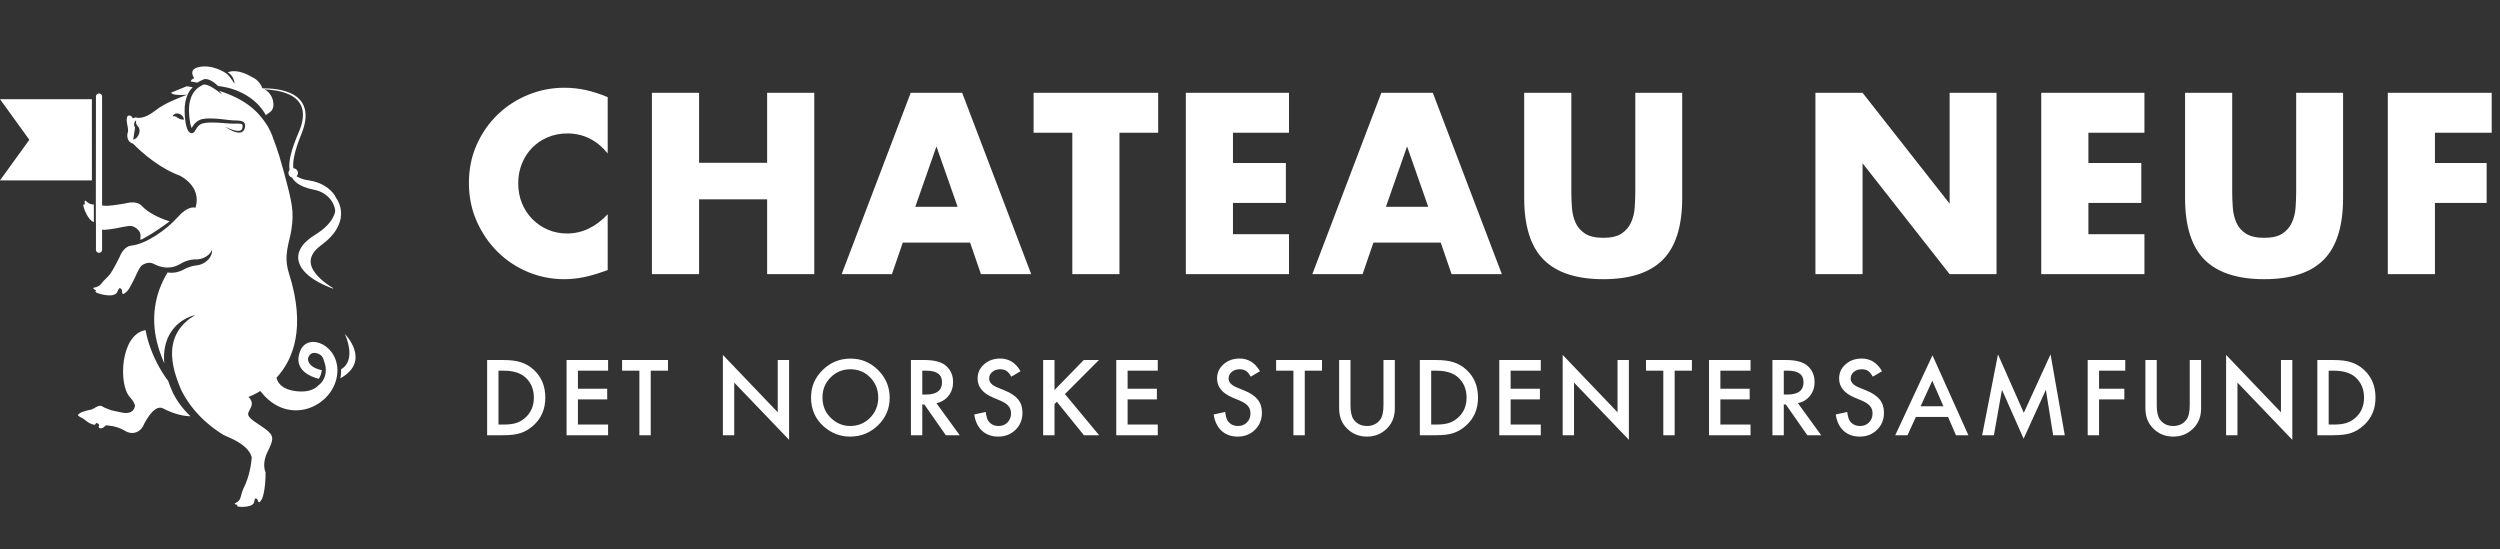 <?xml version="1.0" encoding="UTF-8"?>
<svg width="1848px" height="406px" viewBox="0 0 1848 406" version="1.1" xmlns="http://www.w3.org/2000/svg" xmlns:xlink="http://www.w3.org/1999/xlink">
    <rect x="0" y="0" width="1848" height="406" fill="#333333" stroke="none"/>
    <!-- Generator: Sketch 53.2 (72643) - https://sketchapp.com -->
    <title>logo-h</title>
    <desc>Created with Sketch.</desc>
    <g id="logo-h" stroke="none" stroke-width="1" fill="none" fill-rule="evenodd">
        <path d="M69.392,301.862 C71.468,300.619 73.803,299.193 75.633,300.426 C77.45,301.66 82.396,303.292 82.396,303.292 C82.396,303.292 80.663,302.953 89.96,304.934 C99.252,306.917 99.728,300.182 99.728,300.182 L99.846,300.081 C99.593,298.522 98.598,296.356 95.96,293.487 C87.385,284.152 88.963,247.122 107.607,244.017 C108.431,248.693 109.758,253.314 111.408,257.778 C111.831,258.928 112.243,260.082 112.751,261.194 C113.245,262.334 113.68,263.4 114.225,264.589 C114.736,265.644 115.256,266.705 115.775,267.754 C116.276,268.815 116.9,269.903 117.46,270.967 C119.554,274.761 121.839,278.322 124.349,281.618 C124.462,281.969 124.577,282.322 124.71,282.669 L125.684,285.311 C126.023,286.186 126.401,287.028 126.758,287.886 C127.124,288.74 127.473,289.615 127.863,290.43 C128.325,291.373 128.749,292.173 129.218,293.011 C131.055,296.297 133.187,299.273 135.449,301.987 C135.729,302.317 136.011,302.663 136.289,302.989 C136.579,303.319 136.874,303.638 137.161,303.959 C137.746,304.603 138.31,305.247 138.909,305.84 C139.516,306.437 140.115,307.019 140.707,307.596 C140.742,307.633 140.774,307.668 140.813,307.7 C136.147,307.607 129.231,306.415 120.485,301.882 C113.245,298.126 105.585,315.333 105.585,315.333 C103.633,318.798 98.514,322.236 92.195,318.356 C85.874,314.475 78.231,314.426 78.231,314.426 L76.488,315.988 C72.59,317.96 72.941,314.942 72.941,314.942 C74.307,314.223 71.354,311.784 70.802,313.079 C70.257,314.377 69.837,313.958 69.837,313.958 C65.846,313.66 62.822,310.009 60.48,308.896 C58.136,307.771 57.712,307.12 57.712,307.12 C57.383,304.861 65.515,303.171 65.515,303.171 C65.515,303.171 67.305,303.114 69.392,301.862 Z M69.368,164.17 C65.106,162.847 62.063,154.379 61.681,152.514 C61.233,150.348 62.862,151.171 62.862,151.171 C61.993,148.067 63.221,148.288 63.221,148.288 C63.221,148.288 65.843,151.255 69.193,151.164 C69.243,151.164 69.304,151.164 69.368,151.164 L69.368,164.17 Z M251.595,279.634 C251.634,279.464 251.674,279.278 251.703,279.115 L251.946,277.403 L251.975,277.231 L251.99,277.064 L252,276.979 L252.047,276.234 C252.072,275.744 252.115,275.264 252.131,274.773 C252.14,274.181 252.131,273.584 252.101,272.99 C254.152,271.937 263.008,266.148 254.981,246.93 C254.981,246.93 274.73,266.838 251.595,279.634 Z M167.025,54.101 C167.067,54.131 167.108,54.157 167.146,54.189 C167.425,54.385 167.678,54.644 167.959,54.867 C168.239,55.112 168.503,55.388 168.778,55.66 C169.029,55.957 169.324,56.211 169.555,56.532 C169.807,56.835 170.068,57.127 170.294,57.455 C170.518,57.773 170.788,58.057 170.984,58.382 C171.186,58.705 171.421,58.991 171.608,59.285 C171.787,59.588 171.988,59.867 172.16,60.123 C172.514,60.636 172.772,61.1 173.003,61.402 C173.217,61.716 173.354,61.889 173.354,61.889 C173.354,61.889 173.352,61.668 173.308,61.29 C173.251,60.918 173.212,60.361 173.022,59.742 C172.855,59.108 172.598,58.382 172.229,57.647 C172.053,57.271 171.829,56.9 171.591,56.535 C171.382,56.156 171.082,55.818 170.803,55.469 C170.532,55.113 170.191,54.815 169.871,54.508 C169.547,54.212 169.182,53.963 168.837,53.718 C168.678,53.619 168.519,53.529 168.358,53.44 C170.829,52.413 176.874,51.228 186.925,57.316 C186.925,57.316 191.562,59.15 193.969,65.153 C193.969,65.153 194.107,65.209 194.34,65.312 C197.226,65.305 200.699,65.418 204.637,66.005 C206.679,66.316 208.84,66.758 211.069,67.442 C213.295,68.132 215.588,69.08 217.797,70.465 C219.985,71.855 222.067,73.765 223.528,76.236 C225.014,78.697 225.78,81.657 225.889,84.668 C225.987,87.688 225.474,90.738 224.649,93.73 C224.209,95.22 223.728,96.714 223.146,98.173 C222.583,99.606 222.016,101.058 221.443,102.519 C220.328,105.43 219.294,108.416 218.447,111.479 C217.602,114.539 216.929,117.687 216.746,120.824 C216.677,122.019 216.701,123.218 216.821,124.382 C218.707,124.439 220.221,125.979 220.221,127.877 C220.221,128.818 219.837,129.675 219.229,130.303 C219.466,130.443 219.703,130.588 219.958,130.726 C221.475,131.561 223.418,132.381 225.764,132.895 C226.937,133.172 228.202,133.337 229.566,133.567 C230.948,133.81 232.363,134.154 233.827,134.621 C236.736,135.571 239.797,137.013 242.601,139.208 C244.994,141.088 247.224,143.573 248.663,146.625 C249.557,147.944 250.31,149.349 250.858,150.852 C252.135,154.222 252.433,157.93 251.824,161.359 C251.19,164.789 249.782,167.938 247.989,170.63 C246.199,173.343 244.072,175.659 241.828,177.669 C240.717,178.682 239.57,179.608 238.416,180.485 C237.856,180.907 237.306,181.323 236.758,181.74 C236.255,182.145 235.774,182.526 235.293,182.963 C233.391,184.633 231.786,186.487 230.8,188.48 C229.808,190.466 229.435,192.573 229.712,194.573 C229.97,196.591 230.816,198.455 231.807,200.089 C232.827,201.736 234.013,203.164 235.199,204.398 C236.391,205.646 237.569,206.727 238.681,207.655 C240.9,209.51 242.818,210.772 244.117,211.638 C244.885,212.133 245.443,212.476 245.787,212.675 C246.093,212.842 246.278,212.933 246.278,212.933 L246.16,213.233 C246.16,213.233 246.103,213.221 246.017,213.189 L245.981,213.264 L245.809,213.193 L245.791,213.232 C245.791,213.232 245.335,213.068 244.48,212.769 C243.63,212.44 242.397,211.939 240.855,211.236 C240.813,211.216 240.76,211.197 240.725,211.172 C239.143,210.494 237.279,209.63 235.222,208.481 C233.05,207.28 230.676,205.774 228.266,203.812 C227.07,202.815 225.871,201.71 224.747,200.417 C223.612,199.131 222.559,197.643 221.758,195.921 C220.952,194.202 220.397,192.215 220.425,190.129 C220.437,188.042 221.023,185.937 221.987,184.093 C222.944,182.219 224.25,180.584 225.7,179.14 C227.159,177.675 228.733,176.401 230.423,175.203 C231.296,174.583 232.048,174.114 232.965,173.533 C233.79,173.034 234.607,172.506 235.406,171.951 C237.007,170.858 238.541,169.664 239.984,168.382 C242.859,165.804 245.36,162.785 246.815,159.365 C247.194,158.48 247.493,157.572 247.707,156.651 C247.732,156.176 247.739,155.702 247.729,155.231 C247.582,154.227 247.349,153.237 246.998,152.264 C246.03,149.57 244.326,147.065 242.091,145.075 C239.86,143.067 237.112,141.561 234.153,140.727 C232.765,140.331 230.956,140.053 229.302,139.607 C227.627,139.176 225.948,138.656 224.302,137.986 C222.657,137.308 221.034,136.465 219.552,135.34 C218.113,134.247 216.834,132.857 215.896,131.263 C214.366,130.89 213.221,129.522 213.221,127.877 C213.221,127.032 213.535,126.271 214.022,125.666 C213.793,123.969 213.793,122.277 213.916,120.635 C214.191,117.186 214.992,113.912 215.928,110.754 C216.885,107.601 218.018,104.573 219.208,101.638 C220.425,98.664 221.711,95.945 222.559,93.118 C223.411,90.299 223.936,87.462 223.936,84.709 C223.926,81.961 223.318,79.314 222.067,77.079 C220.83,74.836 219,73.036 216.999,71.676 C214.98,70.317 212.821,69.337 210.691,68.61 C208.557,67.876 206.462,67.378 204.468,67.016 C201.234,66.429 198.291,66.182 195.74,66.068 C197.859,67.375 201.197,70.199 201.971,75.359 C202.297,77.569 202.317,80.893 199.696,82.806 C198.414,83.742 197.371,84.505 196.504,85.134 C196.309,84.771 196.101,84.399 195.867,84.029 C195.516,83.467 195.168,82.852 194.769,82.256 C194.343,81.668 193.908,81.062 193.465,80.44 C192.972,79.842 192.471,79.232 191.962,78.608 C191.425,78 190.85,77.412 190.276,76.794 C189.674,76.211 189.053,75.624 188.409,75.04 C187.746,74.487 187.088,73.905 186.382,73.372 C184.976,72.299 183.502,71.277 181.96,70.367 C178.883,68.529 175.604,67.07 172.443,66.022 C170.871,65.47 169.307,65.081 167.835,64.711 C166.352,64.362 164.945,64.089 163.631,63.9 C162.833,63.774 162.077,63.686 161.362,63.613 C161.305,63.556 161.259,63.507 161.2,63.456 C161.199,63.445 161.187,63.441 161.187,63.441 L161.048,63.438 C160.542,62.903 159.957,62.451 159.409,61.958 C159.124,61.71 158.813,61.496 158.518,61.262 C158.221,61.034 157.921,60.796 157.595,60.592 C157.277,60.381 156.968,60.16 156.631,59.973 L155.588,59.418 C155.225,59.265 154.866,59.089 154.483,58.949 C154.087,58.818 153.702,58.674 153.274,58.588 C152.877,58.494 152.449,58.443 151.997,58.431 C151.779,58.431 151.555,58.438 151.32,58.477 C151.194,58.489 151.042,58.529 150.9,58.561 C150.836,58.575 150.755,58.602 150.669,58.634 C150.587,58.664 150.516,58.683 150.344,58.777 L150.512,58.696 C149.436,59.118 148.387,59.632 147.38,60.238 L147.319,60.204 C146.852,60.484 146.395,60.778 145.951,61.096 L140.968,60.197 C140.968,60.197 141.14,58.62 143.559,57.8 C142.316,55.884 139.971,51.277 146.69,49.641 C156.659,47.217 166.316,53.619 167.025,54.101 Z M81.743,202.082 C84.088,198.79 88.487,189.832 88.487,189.832 C91.746,181.541 97.161,181.546 97.161,181.546 C107.933,180.363 122.899,170.018 131.507,160.378 C138.477,152.583 143.03,153.101 144.511,153.586 C149.441,137.516 132.947,129.854 132.947,129.854 C113.764,122.791 98.468,106.248 98.468,106.248 C92.957,104.671 94.003,98.706 94.523,97.747 C95.042,96.783 94.141,92.411 94.141,92.411 C94.141,92.411 92.522,85.63 95.278,85.409 C98.043,85.191 97.582,88.054 98.768,87.295 C99.958,86.534 100.985,86.939 100.985,86.939 C100.985,86.939 106.067,88.749 115.105,81.511 C121.279,76.57 132.099,72.267 138.342,70.032 C126.271,70.941 126.588,68.411 126.588,68.411 L138.082,63.765 L142.405,64.457 C141.086,65.81 139.956,67.363 139.103,69.038 C138.964,69.32 138.841,69.612 138.72,69.897 C138.112,71.255 137.637,72.651 137.301,74.073 C137.279,74.139 137.274,74.203 137.249,74.262 C137.158,74.674 137.067,75.084 136.987,75.499 C136.579,77.705 136.427,79.945 136.466,82.15 C136.501,84.351 136.645,86.514 136.908,88.685 C137.208,90.871 137.539,93.02 138.404,95.287 C138.642,95.873 138.875,96.416 139.369,97.084 L139.494,97.241 L139.634,97.401 L139.727,97.51 C139.87,97.657 140.044,97.819 140.272,97.983 C140.496,98.138 140.811,98.325 141.262,98.413 C141.71,98.506 142.257,98.42 142.616,98.246 C143.337,97.885 143.568,97.516 143.812,97.237 C144.035,96.939 144.192,96.686 144.35,96.441 L145.165,95.088 C146.201,93.41 147.43,92.146 149.045,91.5 C149.239,91.423 149.461,91.34 149.64,91.289 C149.72,91.262 149.866,91.224 149.996,91.19 L150.325,91.121 C150.801,91.025 151.261,90.912 151.757,90.858 C152.24,90.775 152.734,90.716 153.247,90.684 C153.743,90.626 154.249,90.605 154.763,90.591 C156.216,90.532 157.692,90.544 159.169,90.605 L159.176,90.593 C159.78,90.616 160.382,90.643 160.979,90.677 C162.702,90.783 164.429,90.92 166.163,91.052 C166.542,91.08 166.914,91.112 167.291,91.138 C168.351,91.219 169.424,91.294 170.505,91.353 C171.063,91.377 171.635,91.411 172.16,91.401 L172.553,91.404 L172.976,91.396 L173.772,91.377 C174.823,91.353 175.872,91.343 176.849,91.396 C177.819,91.438 178.76,91.657 179.04,92.028 C179.379,92.377 179.393,93.388 179.201,94.343 C179.059,95.26 178.689,95.945 177.968,96.336 C177.247,96.735 176.235,96.797 175.248,96.697 C174.241,96.594 173.229,96.357 172.231,96.056 C171.576,95.852 170.925,95.616 170.275,95.365 C170.135,95.314 169.99,95.26 169.854,95.201 C168.678,94.732 167.524,94.209 166.391,93.627 C168.123,94.867 169.958,95.975 171.947,96.842 C172.936,97.276 173.965,97.652 175.066,97.868 C176.159,98.074 177.374,98.189 178.598,97.688 C179.204,97.448 179.767,97.003 180.165,96.461 C180.557,95.918 180.796,95.284 180.928,94.717 C181.063,94.186 181.183,93.57 181.196,92.941 C181.21,92.313 181.103,91.542 180.629,90.858 C180.149,90.184 179.438,89.805 178.828,89.606 C178.214,89.392 177.628,89.301 177.065,89.228 C175.931,89.08 174.849,89.061 173.777,89.029 L172.981,89.01 L172.608,88.999 L172.215,88.978 C171.664,88.962 171.188,88.909 170.687,88.869 C169.65,88.764 168.604,88.639 167.556,88.513 C167.001,88.447 166.443,88.383 165.888,88.317 C165.228,88.236 164.571,88.167 163.904,88.093 C163.002,87.997 162.096,87.9 161.187,87.828 C159.044,87.647 156.879,87.514 154.677,87.545 C154.134,87.55 153.574,87.565 153.021,87.609 C152.461,87.631 151.907,87.68 151.341,87.757 C150.781,87.808 150.202,87.921 149.635,88.035 C149.487,88.069 149.372,88.089 149.188,88.13 L148.77,88.245 C148.434,88.337 148.168,88.442 147.866,88.553 C146.695,89.017 145.607,89.726 144.705,90.576 C143.797,91.423 143.068,92.403 142.461,93.354 L141.677,94.636 C141.641,94.574 141.606,94.51 141.575,94.44 C141.554,94.388 141.535,94.343 141.511,94.292 C141.483,94.216 141.447,94.142 141.424,94.069 C140.769,92.366 140.42,90.287 140.164,88.27 C139.911,86.227 139.764,84.149 139.713,82.094 C139.706,81.585 139.703,81.082 139.71,80.581 L139.71,80.578 C139.71,80.549 139.713,80.526 139.713,80.5 C139.723,80.08 139.742,79.659 139.771,79.24 C139.777,79.08 139.792,78.918 139.803,78.758 C139.823,78.469 139.851,78.174 139.887,77.884 C139.907,77.712 139.921,77.533 139.946,77.361 C139.988,77.032 140.04,76.7 140.089,76.374 C140.11,76.273 140.118,76.17 140.135,76.069 C140.481,74.1 141.056,72.193 141.918,70.447 C142.225,69.834 142.569,69.247 142.937,68.681 C142.976,68.616 143.018,68.562 143.058,68.498 C143.237,68.227 143.424,67.96 143.618,67.7 C143.728,67.559 143.841,67.424 143.951,67.286 C144.104,67.102 144.247,66.911 144.406,66.734 C144.698,66.407 145.003,66.09 145.329,65.791 C146.44,64.75 147.727,63.893 149.109,63.195 L149.008,63.178 C149.369,62.996 149.726,62.82 150.104,62.66 L150.215,62.606 C150.261,62.593 150.276,62.574 150.334,62.569 C150.428,62.545 150.539,62.53 150.666,62.524 C150.804,62.51 150.949,62.507 151.101,62.51 C151.265,62.508 151.437,62.51 151.614,62.54 C151.907,62.559 152.213,62.638 152.518,62.701 C152.827,62.775 153.137,62.891 153.449,62.981 L154.375,63.357 L155.303,63.799 C155.617,63.93 155.922,64.107 156.229,64.274 C156.494,64.428 156.772,64.575 157.035,64.737 C157.035,64.737 157.046,64.737 157.054,64.74 C157.076,64.762 157.108,64.775 157.138,64.794 C157.727,65.185 158.343,65.53 158.928,65.944 C159.137,66.09 159.357,66.231 159.569,66.376 L159.574,66.38 C159.95,66.639 160.33,66.894 160.692,67.183 C161.264,67.616 161.875,68.011 162.435,68.471 C163.002,68.908 163.57,69.345 164.156,69.774 C164.164,69.777 164.166,69.785 164.181,69.796 C164.012,69.568 163.835,69.354 163.666,69.129 C163.395,68.77 163.118,68.407 162.843,68.051 C162.707,67.879 162.565,67.722 162.423,67.555 C162.214,67.307 162.005,67.059 161.784,66.815 L162.396,67.242 C163.476,67.591 164.604,67.987 165.8,68.394 C167.177,68.898 168.617,69.456 170.083,70.077 C171.556,70.685 173.035,71.383 174.531,72.107 C176.002,72.871 177.51,73.642 178.937,74.522 C180.397,75.362 181.785,76.317 183.134,77.262 C183.811,77.741 184.447,78.255 185.094,78.734 C185.722,79.25 186.341,79.76 186.948,80.261 C187.532,80.787 188.109,81.31 188.671,81.814 C189.214,82.351 189.745,82.874 190.263,83.38 C191.24,84.444 192.183,85.455 192.986,86.446 C193.179,86.669 193.357,86.895 193.53,87.123 C193.618,87.229 193.699,87.335 193.785,87.448 C193.785,87.452 193.787,87.459 193.787,87.459 C193.898,87.602 194.008,87.75 194.119,87.889 C194.468,88.354 194.831,88.783 195.128,89.215 C195.696,90.087 196.263,90.819 196.668,91.46 C197.462,92.747 197.962,93.481 197.962,93.481 C197.962,93.481 197.948,93.432 197.925,93.351 C200.963,98.664 202.061,102.687 202.061,102.687 C202.061,102.687 205.328,110.433 209.449,125.716 C216.183,150.688 217.433,156.149 215.383,169.898 C213.948,179.56 209.28,188.464 213.572,201.943 C226.535,242.655 216.46,266.178 204.36,279.246 C205.173,282.713 208.483,288.797 221.733,289.383 C228.33,289.669 232.765,287.671 235.626,284.651 L236.321,284.099 L236.977,283.455 C237.837,282.563 238.608,281.547 239.19,280.429 C239.757,279.312 240.231,278.138 240.472,276.942 C240.732,275.756 240.855,274.565 240.843,273.435 C240.823,271.151 240.349,269.088 239.693,267.445 C239.677,267.408 239.659,267.378 239.645,267.344 C239.215,265.458 238.541,263.958 237.753,263.132 C235.799,261.079 229.55,258.613 227.726,264.772 C227.726,264.772 226.292,271.055 237.879,273.648 C237.778,274.486 237.608,275.333 237.383,276.166 C237.12,277.118 236.744,278.028 236.289,278.896 C236.1,279.278 235.874,279.641 235.639,279.997 C230.548,278.745 216.164,273.865 221.895,259.433 C227.62,245.002 251.691,255.34 249.239,276.844 C246.575,300.248 213.339,316.295 192.434,289.032 C188.698,291.334 185.523,292.699 183.699,293.397 C188.617,298.542 184.882,301.486 183.607,304.971 C182.173,308.869 189.005,311.857 196.024,317.023 C203.041,322.188 202.265,324.869 197.758,334.018 C193.244,343.166 196.305,349.063 196.305,349.063 C196.442,353.604 195.835,360.886 194.873,364.906 C193.917,368.914 193.515,369.181 192.353,370.647 C191.182,372.111 190.786,370.729 190.481,369.586 C190.174,368.447 188.5,368.032 188.299,369.027 C188.104,370.036 187.972,370.704 187.972,370.704 C187.537,375.189 178.008,374.837 176.255,374.506 C174.509,374.186 175.618,373.217 175.618,373.217 C173.04,372.937 173.575,372.084 173.575,372.084 C173.575,372.084 176.581,371.024 177.527,368.492 C178.482,365.969 178.644,363.656 180.12,360.76 C184.458,352.194 185.737,342.69 186.112,338.101 C184.749,332.824 179.853,327.787 168.034,322.767 C167.045,322.345 166.085,321.91 165.147,321.455 C164.434,321.003 163.45,320.346 162.189,319.587 C161.526,319.166 160.841,318.629 160.062,318.081 C159.306,317.513 158.447,316.971 157.584,316.308 C155.89,314.942 153.943,313.484 152.002,311.686 C151.513,311.234 150.98,310.829 150.497,310.342 C150.008,309.858 149.512,309.365 149.008,308.869 C147.969,307.903 146.983,306.82 145.973,305.72 C144.917,304.642 143.981,303.41 142.949,302.228 C142.459,301.624 141.992,300.978 141.494,300.361 C141.248,300.042 141.002,299.726 140.749,299.411 C140.519,299.082 140.287,298.751 140.052,298.419 C139.101,297.1 138.197,295.727 137.301,294.328 C136.447,292.908 135.587,291.463 134.82,289.983 C134.649,289.656 134.481,289.322 134.314,288.991 C134.152,288.654 134.008,288.34 133.872,288.035 C133.833,287.952 133.786,287.861 133.759,287.789 C133.403,286.981 133.097,286.176 132.76,285.375 C132.438,284.572 132.087,283.767 131.783,282.954 L130.906,280.501 C129.751,277.241 128.784,273.928 128.153,270.635 C128.123,270.478 128.101,270.323 128.072,270.163 C127.922,269.373 127.792,268.586 127.678,267.798 C127.591,267.214 127.517,266.629 127.453,266.05 C127.414,265.723 127.389,265.401 127.364,265.079 C127.32,264.652 127.288,264.227 127.259,263.8 C127.239,263.538 127.227,263.284 127.215,263.022 C127.18,262.327 127.161,261.631 127.166,260.954 C127.175,260.263 127.214,259.583 127.259,258.903 C127.278,258.67 127.298,258.444 127.318,258.205 C127.355,257.764 127.403,257.317 127.457,256.879 C127.487,256.616 127.521,256.361 127.558,256.108 C127.651,255.514 127.748,254.924 127.863,254.338 C128.022,253.569 128.204,252.813 128.416,252.073 C129.192,249.315 130.356,246.839 131.699,244.679 C131.979,244.229 132.278,243.791 132.574,243.364 C132.691,243.192 132.809,243.03 132.934,242.861 C133.087,242.655 133.234,242.449 133.396,242.254 C133.752,241.793 134.106,241.345 134.472,240.918 L134.477,240.918 C135,240.304 135.528,239.715 136.053,239.177 C137.552,237.677 138.995,236.463 140.248,235.538 C141.511,234.634 142.552,233.949 143.288,233.528 C144.02,233.098 144.431,232.899 144.431,232.899 C144.431,232.899 143.976,232.963 143.143,233.18 C142.319,233.42 141.093,233.762 139.605,234.417 C138.124,235.061 136.338,235.94 134.443,237.242 C132.549,238.534 130.528,240.238 128.651,242.434 C127.075,244.271 125.608,246.469 124.429,248.967 C124.201,249.448 123.978,249.932 123.774,250.438 C122.501,253.544 121.671,257.036 121.372,260.662 C121.32,261.253 121.291,261.852 121.273,262.447 C121.264,262.596 121.261,262.736 121.261,262.884 C121.247,263.447 121.234,264.028 121.247,264.61 L121.247,264.669 C121.261,265.306 121.286,265.949 121.32,266.593 C121.33,266.661 121.333,266.72 121.337,266.782 C121.372,267.361 121.423,267.936 121.48,268.508 C121.077,267.605 120.665,266.732 120.286,265.768 C119.854,264.677 119.419,263.582 118.987,262.482 C118.623,261.491 118.243,260.335 117.875,259.276 C117.479,258.195 117.174,257.085 116.867,255.99 C115.611,251.589 114.689,247.114 114.284,242.677 C113.861,238.249 113.872,233.877 114.284,229.705 C115.084,221.347 117.511,213.856 120.357,207.869 C121.505,205.45 122.701,203.289 123.889,201.36 C124.221,201.414 124.545,201.478 124.876,201.516 C125.39,201.567 125.916,201.606 126.433,201.618 C126.956,201.629 127.482,201.621 128,201.577 C128.528,201.547 129.042,201.469 129.563,201.398 C130.592,201.223 131.615,200.96 132.601,200.629 C133.102,200.481 133.571,200.258 134.054,200.071 C134.535,199.868 134.99,199.636 135.461,199.411 L135.629,199.315 C135.958,199.126 136.461,198.855 136.901,198.639 C137.353,198.416 137.829,198.207 138.306,198.008 C139.253,197.598 140.223,197.267 141.199,196.981 C141.685,196.839 142.179,196.7 142.675,196.601 C143.168,196.491 143.657,196.399 144.153,196.316 L145.774,196.119 C146.531,196.024 147.15,195.879 147.797,195.693 C150.344,194.916 152.559,193.457 154.23,191.561 C155.057,190.604 155.752,189.535 156.209,188.362 C156.644,187.195 156.865,185.896 156.555,184.742 C156.3,185.618 155.882,186.36 155.364,187.015 C155.219,187.205 155.057,187.391 154.886,187.566 C154.169,188.354 153.331,188.997 152.459,189.558 C150.705,190.662 148.763,191.377 146.87,191.633 C146.407,191.697 145.897,191.733 145.511,191.733 L145.093,191.724 L144.684,191.733 L143.728,191.748 C143.092,191.799 142.451,191.825 141.823,191.939 C141.199,192.033 140.58,192.161 139.966,192.299 C138.736,192.593 137.552,193.003 136.397,193.475 C135.823,193.728 135.257,193.985 134.7,194.282 C134.152,194.562 133.673,194.825 133.082,195.209 C132.743,195.391 132.407,195.589 132.062,195.754 C131.689,195.921 131.318,196.125 130.945,196.275 C130.57,196.442 130.188,196.601 129.801,196.731 C129.42,196.874 129.024,196.979 128.641,197.11 C128.27,197.218 127.897,197.306 127.517,197.384 C127.234,197.455 126.94,197.492 126.654,197.544 C126.581,197.554 126.5,197.571 126.426,197.578 C125.549,197.711 124.656,197.78 123.751,197.775 C123.337,197.767 122.907,197.758 122.485,197.726 C122.06,197.699 121.639,197.642 121.214,197.578 C120.78,197.522 120.35,197.448 119.921,197.355 C119.498,197.261 119.061,197.166 118.636,197.043 C118.208,196.921 117.777,196.795 117.346,196.653 C116.922,196.498 116.484,196.363 116.057,196.191 C115.207,195.842 114.358,195.466 113.513,195.015 C112.126,194.248 109.741,193.644 106.347,195.273 C103.242,196.754 102.682,199.447 100.874,202.719 C99.753,205.443 98.406,207.883 96.948,210.647 C94.55,215.177 93.984,215.374 92.131,216.772 C90.273,218.176 90.223,216.381 90.211,214.912 C90.196,213.446 88.31,212.432 87.763,213.576 C87.21,214.714 86.847,215.489 86.847,215.489 C84.928,220.736 73.585,217.364 71.578,216.435 C69.571,215.497 71.202,214.682 71.202,214.682 C68.189,213.54 69.1,212.675 69.1,212.675 C69.1,212.675 73.044,212.341 74.972,209.591 C76.89,206.845 79.39,205.371 81.743,202.082 Z M93.124,150.263 C101.72,147.954 104.935,152.304 104.935,152.304 C109.282,156.994 117.059,160.958 125.346,163.66 C124.925,163.972 124.483,164.288 124.032,164.62 C123.17,165.281 122.21,165.916 121.264,166.632 C120.286,167.302 119.302,168.021 118.272,168.714 C117.253,169.416 116.217,170.126 115.156,170.799 C114.125,171.519 113.036,172.147 112.002,172.823 C110.939,173.442 109.923,174.11 108.886,174.677 C107.884,175.281 106.88,175.799 105.932,176.322 C105.462,176.598 104.984,176.794 104.532,177.04 C104.305,177.155 104.075,177.273 103.851,177.393 C103.712,176.133 103.802,175.345 103.802,175.345 C103.802,175.345 105.043,170.855 99.376,167.847 C96.344,166.238 93.846,167.395 90.133,167.886 C87.288,168.609 84.526,168.977 81.431,169.451 C77.996,169.977 76.66,169.988 75.465,169.74 L75.465,184.742 C75.289,187.581 71.112,187.581 70.929,184.742 L70.929,164.338 C70.898,164.34 70.873,164.333 70.844,164.338 L70.844,148.583 C70.859,137.215 70.929,91.407 70.929,71.207 C71.112,68.37 75.289,68.37 75.465,71.207 L75.465,151.879 C76.623,152.04 77.858,152.159 79.26,152.136 C83.3,152.066 93.124,150.263 93.124,150.263 Z M-6.8567374e-12,73.304 L67.933,73.304 L67.933,133.329 L-6.8567374e-12,133.329 L21.686,103.32 L-6.8567374e-12,73.304 Z M135.457,86.669 C134.985,85.762 134.103,84.797 132.836,84.259 C132.517,84.124 132.175,84.014 131.81,83.945 C131.599,83.92 131.392,83.889 131.186,83.866 C131.021,83.86 130.852,83.86 130.689,83.859 C130.215,83.854 129.892,83.94 129.548,84.056 C129.218,84.173 128.939,84.328 128.71,84.505 C128.248,84.857 127.993,85.237 127.856,85.517 C127.716,85.812 127.684,85.988 127.684,85.988 C127.684,85.988 127.858,85.945 128.152,85.932 C128.288,85.922 128.457,85.91 128.639,85.922 C128.814,85.922 129.008,85.922 129.201,85.962 C129.395,85.996 129.59,86.047 129.766,86.104 C129.933,86.177 130.154,86.249 130.226,86.338 L130.267,86.36 L130.363,86.406 L130.557,86.505 L130.584,86.514 L130.592,86.522 C130.57,86.514 130.52,86.502 130.52,86.502 L130.533,86.512 L130.57,86.538 L130.633,86.593 L130.761,86.698 C130.945,86.843 131.144,86.981 131.351,87.126 C132.193,87.691 133.246,88.125 134.189,88.309 C134.664,88.395 135.1,88.439 135.432,88.442 C135.589,88.452 135.739,88.439 135.828,88.432 C135.926,88.428 135.977,88.428 135.977,88.428 C135.977,88.428 135.972,88.374 135.957,88.278 C135.948,88.184 135.94,88.037 135.898,87.88 C135.828,87.545 135.687,87.126 135.457,86.669 Z M102.301,93.762 L102.059,93.481 L101.938,93.344 L101.833,93.231 L101.811,93.202 L101.759,93.153 L101.563,92.966 C101.324,92.7 101.103,92.433 100.96,92.134 C100.798,91.844 100.7,91.527 100.631,91.212 C100.496,90.571 100.521,89.95 100.577,89.51 C100.577,89.488 100.577,89.473 100.58,89.451 L100.68,88.796 C100.68,88.796 100.44,88.941 100.128,89.311 C99.974,89.495 99.789,89.729 99.63,90.039 C99.47,90.341 99.298,90.716 99.214,91.161 C99.126,91.603 99.089,92.118 99.19,92.659 C99.278,93.202 99.504,93.754 99.816,94.262 L99.841,94.3 L98.48,103.227 C98.48,103.227 98.544,103.214 98.672,103.195 C98.785,103.155 98.994,103.139 99.207,103.028 C99.43,102.935 99.711,102.817 99.983,102.615 C100.278,102.434 100.568,102.186 100.874,101.9 C101.019,101.744 101.169,101.588 101.324,101.424 C101.462,101.243 101.607,101.058 101.751,100.864 C102.024,100.469 102.285,100.027 102.503,99.541 C102.716,99.057 102.899,98.526 103.014,97.964 C103.075,97.681 103.107,97.382 103.146,97.085 C103.157,96.782 103.157,96.473 103.146,96.161 C103.06,95.513 102.975,94.931 102.586,94.236 C102.496,94.073 102.39,93.877 102.301,93.762 Z" id="grisen" fill="#FFFFFF"></path>
        <path d="M449.205,113.396 C441.145,103.559 431.19,98.64 419.337,98.64 C414.122,98.64 409.293,99.588 404.848,101.485 C400.404,103.381 396.581,105.959 393.381,109.218 C390.181,112.477 387.663,116.359 385.825,120.863 C383.988,125.367 383.07,130.226 383.07,135.441 C383.07,140.774 383.988,145.693 385.825,150.197 C387.663,154.701 390.211,158.612 393.47,161.93 C396.729,165.249 400.552,167.856 404.937,169.753 C409.322,171.649 414.063,172.597 419.16,172.597 C430.301,172.597 440.316,167.857 449.205,158.375 L449.205,199.62 L445.649,200.865 C440.316,202.761 435.338,204.154 430.715,205.043 C426.093,205.931 421.53,206.376 417.026,206.376 C407.781,206.376 398.922,204.628 390.448,201.131 C381.973,197.635 374.507,192.716 368.047,186.375 C361.588,180.035 356.403,172.508 352.491,163.797 C348.58,155.086 346.625,145.575 346.625,135.263 C346.625,124.952 348.551,115.5 352.402,106.907 C356.254,98.314 361.41,90.907 367.87,84.684 C374.329,78.462 381.825,73.603 390.359,70.106 C398.892,66.61 407.841,64.862 417.204,64.862 C422.537,64.862 427.782,65.425 432.938,66.55 C438.093,67.676 443.516,69.425 449.205,71.795 L449.205,113.396 Z M516.754,120.329 L567.066,120.329 L567.066,68.595 L601.912,68.595 L601.912,202.642 L567.066,202.642 L567.066,147.352 L516.754,147.352 L516.754,202.642 L481.909,202.642 L481.909,68.595 L516.754,68.595 L516.754,120.329 Z M707.862,152.864 L692.217,108.24 L676.572,152.864 L707.862,152.864 Z M717.107,179.353 L667.328,179.353 L659.327,202.642 L622.171,202.642 L673.194,68.595 L711.24,68.595 L762.263,202.642 L725.107,202.642 L717.107,179.353 Z M827.501,98.107 L827.501,202.642 L792.656,202.642 L792.656,98.107 L764.033,98.107 L764.033,68.595 L856.124,68.595 L856.124,98.107 L827.501,98.107 Z M952.83,98.107 L911.407,98.107 L911.407,120.507 L950.519,120.507 L950.519,150.019 L911.407,150.019 L911.407,173.131 L952.83,173.131 L952.83,202.642 L876.562,202.642 L876.562,68.595 L952.83,68.595 L952.83,98.107 Z M1055.758,152.864 L1040.113,108.24 L1024.468,152.864 L1055.758,152.864 Z M1065.003,179.353 L1015.224,179.353 L1007.223,202.642 L970.067,202.642 L1021.09,68.595 L1059.136,68.595 L1110.159,202.642 L1073.003,202.642 L1065.003,179.353 Z M1161.53,68.595 L1161.53,141.486 C1161.53,145.397 1161.679,149.397 1161.975,153.486 C1162.271,157.575 1163.16,161.279 1164.642,164.597 C1166.123,167.916 1168.464,170.612 1171.664,172.686 C1174.864,174.76 1179.368,175.797 1185.175,175.797 C1190.983,175.797 1195.457,174.76 1198.598,172.686 C1201.739,170.612 1204.08,167.916 1205.62,164.597 C1207.161,161.279 1208.08,157.575 1208.376,153.486 C1208.672,149.397 1208.82,145.397 1208.82,141.486 L1208.82,68.595 L1243.488,68.595 L1243.488,146.286 C1243.488,167.145 1238.717,182.375 1229.176,191.976 C1219.635,201.576 1204.969,206.376 1185.175,206.376 C1165.382,206.376 1150.686,201.576 1141.086,191.976 C1131.485,182.375 1126.685,167.145 1126.685,146.286 L1126.685,68.595 L1161.53,68.595 Z M1341.964,202.642 L1341.964,68.595 L1376.809,68.595 L1441.166,150.552 L1441.166,68.595 L1475.833,68.595 L1475.833,202.642 L1441.166,202.642 L1376.809,120.685 L1376.809,202.642 L1341.964,202.642 Z M1585.162,98.107 L1543.738,98.107 L1543.738,120.507 L1582.85,120.507 L1582.85,150.019 L1543.738,150.019 L1543.738,173.131 L1585.162,173.131 L1585.162,202.642 L1508.893,202.642 L1508.893,68.595 L1585.162,68.595 L1585.162,98.107 Z M1650.044,68.595 L1650.044,141.486 C1650.044,145.397 1650.192,149.397 1650.489,153.486 C1650.785,157.575 1651.674,161.279 1653.155,164.597 C1654.637,167.916 1656.978,170.612 1660.178,172.686 C1663.378,174.76 1667.882,175.797 1673.689,175.797 C1679.497,175.797 1683.971,174.76 1687.112,172.686 C1690.253,170.612 1692.593,167.916 1694.134,164.597 C1695.675,161.279 1696.593,157.575 1696.89,153.486 C1697.186,149.397 1697.334,145.397 1697.334,141.486 L1697.334,68.595 L1732.002,68.595 L1732.002,146.286 C1732.002,167.145 1727.231,182.375 1717.69,191.976 C1708.149,201.576 1693.482,206.376 1673.689,206.376 C1653.896,206.376 1639.2,201.576 1629.599,191.976 C1619.999,182.375 1615.199,167.145 1615.199,146.286 L1615.199,68.595 L1650.044,68.595 Z M1841.863,98.107 L1799.907,98.107 L1799.907,120.507 L1838.13,120.507 L1838.13,150.019 L1799.907,150.019 L1799.907,202.642 L1765.061,202.642 L1765.061,68.595 L1841.863,68.595 L1841.863,98.107 Z" id="CHATEAUNEUF" fill="#FFFFFF" fill-rule="nonzero"></path>
        <path d="M360.091,321.727 L360.091,266.118 L371.76,266.118 C377.355,266.118 381.773,266.671 385.014,267.775 C388.496,268.855 391.653,270.692 394.486,273.285 C400.225,278.52 403.094,285.399 403.094,293.923 C403.094,302.47 400.105,309.385 394.126,314.668 C391.125,317.309 387.979,319.146 384.69,320.178 C381.617,321.211 377.259,321.727 371.616,321.727 L360.091,321.727 Z M368.483,313.839 L372.265,313.839 C376.034,313.839 379.168,313.443 381.665,312.651 C384.162,311.81 386.419,310.478 388.436,308.653 C392.566,304.883 394.63,299.973 394.63,293.923 C394.63,287.824 392.59,282.878 388.508,279.084 C384.834,275.698 379.42,274.006 372.265,274.006 L368.483,274.006 L368.483,313.839 Z M449.496,274.006 L427.202,274.006 L427.202,287.368 L448.847,287.368 L448.847,295.255 L427.202,295.255 L427.202,313.839 L449.496,313.839 L449.496,321.727 L418.81,321.727 L418.81,266.118 L449.496,266.118 L449.496,274.006 Z M481.022,274.006 L481.022,321.727 L472.631,321.727 L472.631,274.006 L459.845,274.006 L459.845,266.118 L493.772,266.118 L493.772,274.006 L481.022,274.006 Z M534.352,321.727 L534.352,262.337 L574.906,304.763 L574.906,266.118 L583.297,266.118 L583.297,325.112 L542.744,282.794 L542.744,321.727 L534.352,321.727 Z M599.518,293.67 C599.518,285.843 602.387,279.12 608.125,273.502 C613.84,267.883 620.707,265.074 628.726,265.074 C636.65,265.074 643.445,267.907 649.111,273.574 C654.802,279.24 657.647,286.047 657.647,293.995 C657.647,301.99 654.79,308.773 649.075,314.344 C643.337,319.938 636.41,322.735 628.294,322.735 C621.115,322.735 614.668,320.25 608.954,315.28 C602.663,309.782 599.518,302.578 599.518,293.67 Z M607.981,293.778 C607.981,299.925 610.046,304.979 614.176,308.941 C618.282,312.903 623.024,314.884 628.402,314.884 C634.237,314.884 639.159,312.867 643.169,308.833 C647.179,304.751 649.183,299.781 649.183,293.923 C649.183,287.992 647.203,283.022 643.241,279.012 C639.303,274.978 634.429,272.961 628.618,272.961 C622.832,272.961 617.946,274.978 613.96,279.012 C609.974,282.998 607.981,287.92 607.981,293.778 Z M692.199,298.028 L709.415,321.727 L699.15,321.727 L683.267,298.965 L681.755,298.965 L681.755,321.727 L673.363,321.727 L673.363,266.118 L683.195,266.118 C690.543,266.118 695.849,267.499 699.114,270.26 C702.716,273.333 704.517,277.391 704.517,282.433 C704.517,286.371 703.388,289.757 701.131,292.59 C698.874,295.423 695.897,297.236 692.199,298.028 Z M681.755,291.654 L684.42,291.654 C692.368,291.654 696.341,288.616 696.341,282.542 C696.341,276.851 692.476,274.006 684.744,274.006 L681.755,274.006 L681.755,291.654 Z M754.376,274.402 L747.569,278.436 C746.296,276.227 745.084,274.786 743.931,274.114 C742.731,273.345 741.182,272.961 739.285,272.961 C736.956,272.961 735.023,273.622 733.487,274.942 C731.95,276.239 731.182,277.871 731.182,279.84 C731.182,282.554 733.198,284.738 737.232,286.395 L742.779,288.664 C747.293,290.489 750.594,292.716 752.683,295.345 C754.772,297.974 755.816,301.198 755.816,305.015 C755.816,310.13 754.112,314.356 750.702,317.693 C747.269,321.055 743.007,322.735 737.917,322.735 C733.09,322.735 729.105,321.307 725.959,318.449 C722.862,315.592 720.929,311.57 720.161,306.384 L728.66,304.511 C729.045,307.777 729.717,310.034 730.677,311.282 C732.406,313.683 734.927,314.884 738.241,314.884 C740.858,314.884 743.031,314.007 744.76,312.255 C746.488,310.502 747.353,308.281 747.353,305.592 C747.353,304.511 747.203,303.521 746.902,302.62 C746.602,301.72 746.134,300.892 745.498,300.135 C744.862,299.379 744.039,298.671 743.031,298.01 C742.022,297.35 740.822,296.72 739.429,296.12 L734.063,293.887 C726.451,290.669 722.646,285.963 722.646,279.768 C722.646,275.59 724.242,272.097 727.436,269.288 C730.629,266.454 734.603,265.038 739.357,265.038 C745.768,265.038 750.774,268.159 754.376,274.402 Z M779.492,288.304 L801.137,266.118 L812.338,266.118 L787.199,291.293 L812.482,321.727 L801.245,321.727 L781.221,296.984 L779.492,298.713 L779.492,321.727 L771.1,321.727 L771.1,266.118 L779.492,266.118 L779.492,288.304 Z M855.822,274.006 L833.529,274.006 L833.529,287.368 L855.174,287.368 L855.174,295.255 L833.529,295.255 L833.529,313.839 L855.822,313.839 L855.822,321.727 L825.137,321.727 L825.137,266.118 L855.822,266.118 L855.822,274.006 Z M931.374,274.402 L924.567,278.436 C923.294,276.227 922.082,274.786 920.929,274.114 C919.729,273.345 918.18,272.961 916.283,272.961 C913.954,272.961 912.021,273.622 910.484,274.942 C908.948,276.239 908.179,277.871 908.179,279.84 C908.179,282.554 910.196,284.738 914.23,286.395 L919.777,288.664 C924.291,290.489 927.592,292.716 929.681,295.345 C931.77,297.974 932.814,301.198 932.814,305.015 C932.814,310.13 931.11,314.356 927.7,317.693 C924.267,321.055 920.005,322.735 914.914,322.735 C910.088,322.735 906.103,321.307 902.957,318.449 C899.86,315.592 897.927,311.57 897.159,306.384 L905.658,304.511 C906.043,307.777 906.715,310.034 907.675,311.282 C909.404,313.683 911.925,314.884 915.239,314.884 C917.856,314.884 920.029,314.007 921.757,312.255 C923.486,310.502 924.351,308.281 924.351,305.592 C924.351,304.511 924.201,303.521 923.9,302.62 C923.6,301.72 923.132,300.892 922.496,300.135 C921.859,299.379 921.037,298.671 920.029,298.01 C919.02,297.35 917.82,296.72 916.427,296.12 L911.061,293.887 C903.449,290.669 899.644,285.963 899.644,279.768 C899.644,275.59 901.24,272.097 904.434,269.288 C907.627,266.454 911.601,265.038 916.355,265.038 C922.766,265.038 927.772,268.159 931.374,274.402 Z M964.485,274.006 L964.485,321.727 L956.094,321.727 L956.094,274.006 L943.308,274.006 L943.308,266.118 L977.235,266.118 L977.235,274.006 L964.485,274.006 Z M998.281,266.118 L998.281,299.613 C998.281,304.391 999.061,307.885 1000.622,310.094 C1002.951,313.287 1006.229,314.884 1010.454,314.884 C1014.704,314.884 1017.994,313.287 1020.323,310.094 C1021.884,307.957 1022.664,304.463 1022.664,299.613 L1022.664,266.118 L1031.056,266.118 L1031.056,301.918 C1031.056,307.777 1029.231,312.603 1025.581,316.396 C1021.475,320.622 1016.433,322.735 1010.454,322.735 C1004.476,322.735 999.446,320.622 995.364,316.396 C991.714,312.603 989.889,307.777 989.889,301.918 L989.889,266.118 L998.281,266.118 Z M1049.545,321.727 L1049.545,266.118 L1061.214,266.118 C1066.808,266.118 1071.226,266.671 1074.468,267.775 C1077.949,268.855 1081.107,270.692 1083.94,273.285 C1089.678,278.52 1092.548,285.399 1092.548,293.923 C1092.548,302.47 1089.558,309.385 1083.58,314.668 C1080.578,317.309 1077.433,319.146 1074.144,320.178 C1071.07,321.211 1066.712,321.727 1061.07,321.727 L1049.545,321.727 Z M1057.936,313.839 L1061.718,313.839 C1065.488,313.839 1068.621,313.443 1071.118,312.651 C1073.615,311.81 1075.872,310.478 1077.889,308.653 C1082.019,304.883 1084.084,299.973 1084.084,293.923 C1084.084,287.824 1082.043,282.878 1077.961,279.084 C1074.288,275.698 1068.873,274.006 1061.718,274.006 L1057.936,274.006 L1057.936,313.839 Z M1138.949,274.006 L1116.655,274.006 L1116.655,287.368 L1138.301,287.368 L1138.301,295.255 L1116.655,295.255 L1116.655,313.839 L1138.949,313.839 L1138.949,321.727 L1108.264,321.727 L1108.264,266.118 L1138.949,266.118 L1138.949,274.006 Z M1155.133,321.727 L1155.133,262.337 L1195.687,304.763 L1195.687,266.118 L1204.079,266.118 L1204.079,325.112 L1163.525,282.794 L1163.525,321.727 L1155.133,321.727 Z M1237.911,274.006 L1237.911,321.727 L1229.519,321.727 L1229.519,274.006 L1216.733,274.006 L1216.733,266.118 L1250.66,266.118 L1250.66,274.006 L1237.911,274.006 Z M1294,274.006 L1271.707,274.006 L1271.707,287.368 L1293.352,287.368 L1293.352,295.255 L1271.707,295.255 L1271.707,313.839 L1294,313.839 L1294,321.727 L1263.315,321.727 L1263.315,266.118 L1294,266.118 L1294,274.006 Z M1329.021,298.028 L1346.236,321.727 L1335.972,321.727 L1320.089,298.965 L1318.576,298.965 L1318.576,321.727 L1310.184,321.727 L1310.184,266.118 L1320.017,266.118 C1327.364,266.118 1332.67,267.499 1335.936,270.26 C1339.537,273.333 1341.338,277.391 1341.338,282.433 C1341.338,286.371 1340.21,289.757 1337.953,292.59 C1335.696,295.423 1332.718,297.236 1329.021,298.028 Z M1318.576,291.654 L1321.241,291.654 C1329.189,291.654 1333.163,288.616 1333.163,282.542 C1333.163,276.851 1329.297,274.006 1321.565,274.006 L1318.576,274.006 L1318.576,291.654 Z M1391.197,274.402 L1384.39,278.436 C1383.118,276.227 1381.905,274.786 1380.753,274.114 C1379.552,273.345 1378.003,272.961 1376.106,272.961 C1373.777,272.961 1371.845,273.622 1370.308,274.942 C1368.771,276.239 1368.003,277.871 1368.003,279.84 C1368.003,282.554 1370.02,284.738 1374.054,286.395 L1379.6,288.664 C1384.114,290.489 1387.415,292.716 1389.504,295.345 C1391.593,297.974 1392.638,301.198 1392.638,305.015 C1392.638,310.13 1390.933,314.356 1387.524,317.693 C1384.09,321.055 1379.828,322.735 1374.738,322.735 C1369.912,322.735 1365.926,321.307 1362.781,318.449 C1359.683,315.592 1357.75,311.57 1356.982,306.384 L1365.482,304.511 C1365.866,307.777 1366.538,310.034 1367.499,311.282 C1369.227,313.683 1371.749,314.884 1375.062,314.884 C1377.679,314.884 1379.852,314.007 1381.581,312.255 C1383.31,310.502 1384.174,308.281 1384.174,305.592 C1384.174,304.511 1384.024,303.521 1383.724,302.62 C1383.424,301.72 1382.956,300.892 1382.319,300.135 C1381.683,299.379 1380.861,298.671 1379.852,298.01 C1378.844,297.35 1377.643,296.72 1376.251,296.12 L1370.884,293.887 C1363.273,290.669 1359.467,285.963 1359.467,279.768 C1359.467,275.59 1361.064,272.097 1364.257,269.288 C1367.451,266.454 1371.424,265.038 1376.179,265.038 C1382.589,265.038 1387.596,268.159 1391.197,274.402 Z M1440.012,308.221 L1416.205,308.221 L1410.01,321.727 L1400.97,321.727 L1428.487,262.625 L1455.03,321.727 L1445.846,321.727 L1440.012,308.221 Z M1436.59,300.333 L1428.342,281.425 L1419.699,300.333 L1436.59,300.333 Z M1465.2,321.727 L1476.905,261.94 L1495.993,305.159 L1515.766,261.94 L1526.283,321.727 L1517.675,321.727 L1512.308,288.16 L1495.849,324.284 L1479.858,288.124 L1473.88,321.727 L1465.2,321.727 Z M1570.991,274.006 L1551.615,274.006 L1551.615,287.368 L1570.307,287.368 L1570.307,295.255 L1551.615,295.255 L1551.615,321.727 L1543.223,321.727 L1543.223,266.118 L1570.991,266.118 L1570.991,274.006 Z M1594.271,266.118 L1594.271,299.613 C1594.271,304.391 1595.051,307.885 1596.612,310.094 C1598.941,313.287 1602.218,314.884 1606.444,314.884 C1610.694,314.884 1613.983,313.287 1616.312,310.094 C1617.873,307.957 1618.653,304.463 1618.653,299.613 L1618.653,266.118 L1627.045,266.118 L1627.045,301.918 C1627.045,307.777 1625.22,312.603 1621.571,316.396 C1617.465,320.622 1612.423,322.735 1606.444,322.735 C1600.465,322.735 1595.435,320.622 1591.353,316.396 C1587.704,312.603 1585.879,307.777 1585.879,301.918 L1585.879,266.118 L1594.271,266.118 Z M1645.534,321.727 L1645.534,262.337 L1686.088,304.763 L1686.088,266.118 L1694.48,266.118 L1694.48,325.112 L1653.926,282.794 L1653.926,321.727 L1645.534,321.727 Z M1712.969,321.727 L1712.969,266.118 L1724.638,266.118 C1730.232,266.118 1734.65,266.671 1737.892,267.775 C1741.373,268.855 1744.531,270.692 1747.364,273.285 C1753.103,278.52 1755.972,285.399 1755.972,293.923 C1755.972,302.47 1752.982,309.385 1747.004,314.668 C1744.002,317.309 1740.857,319.146 1737.568,320.178 C1734.494,321.211 1730.136,321.727 1724.494,321.727 L1712.969,321.727 Z M1721.361,313.839 L1725.142,313.839 C1728.912,313.839 1732.045,313.443 1734.542,312.651 C1737.039,311.81 1739.296,310.478 1741.313,308.653 C1745.443,304.883 1747.508,299.973 1747.508,293.923 C1747.508,287.824 1745.467,282.878 1741.385,279.084 C1737.712,275.698 1732.297,274.006 1725.142,274.006 L1721.361,274.006 L1721.361,313.839 Z" id="DETNORSKESTUDENTERSAMFUND" fill="#FFFFFF" fill-rule="nonzero"></path>
    </g>
</svg>